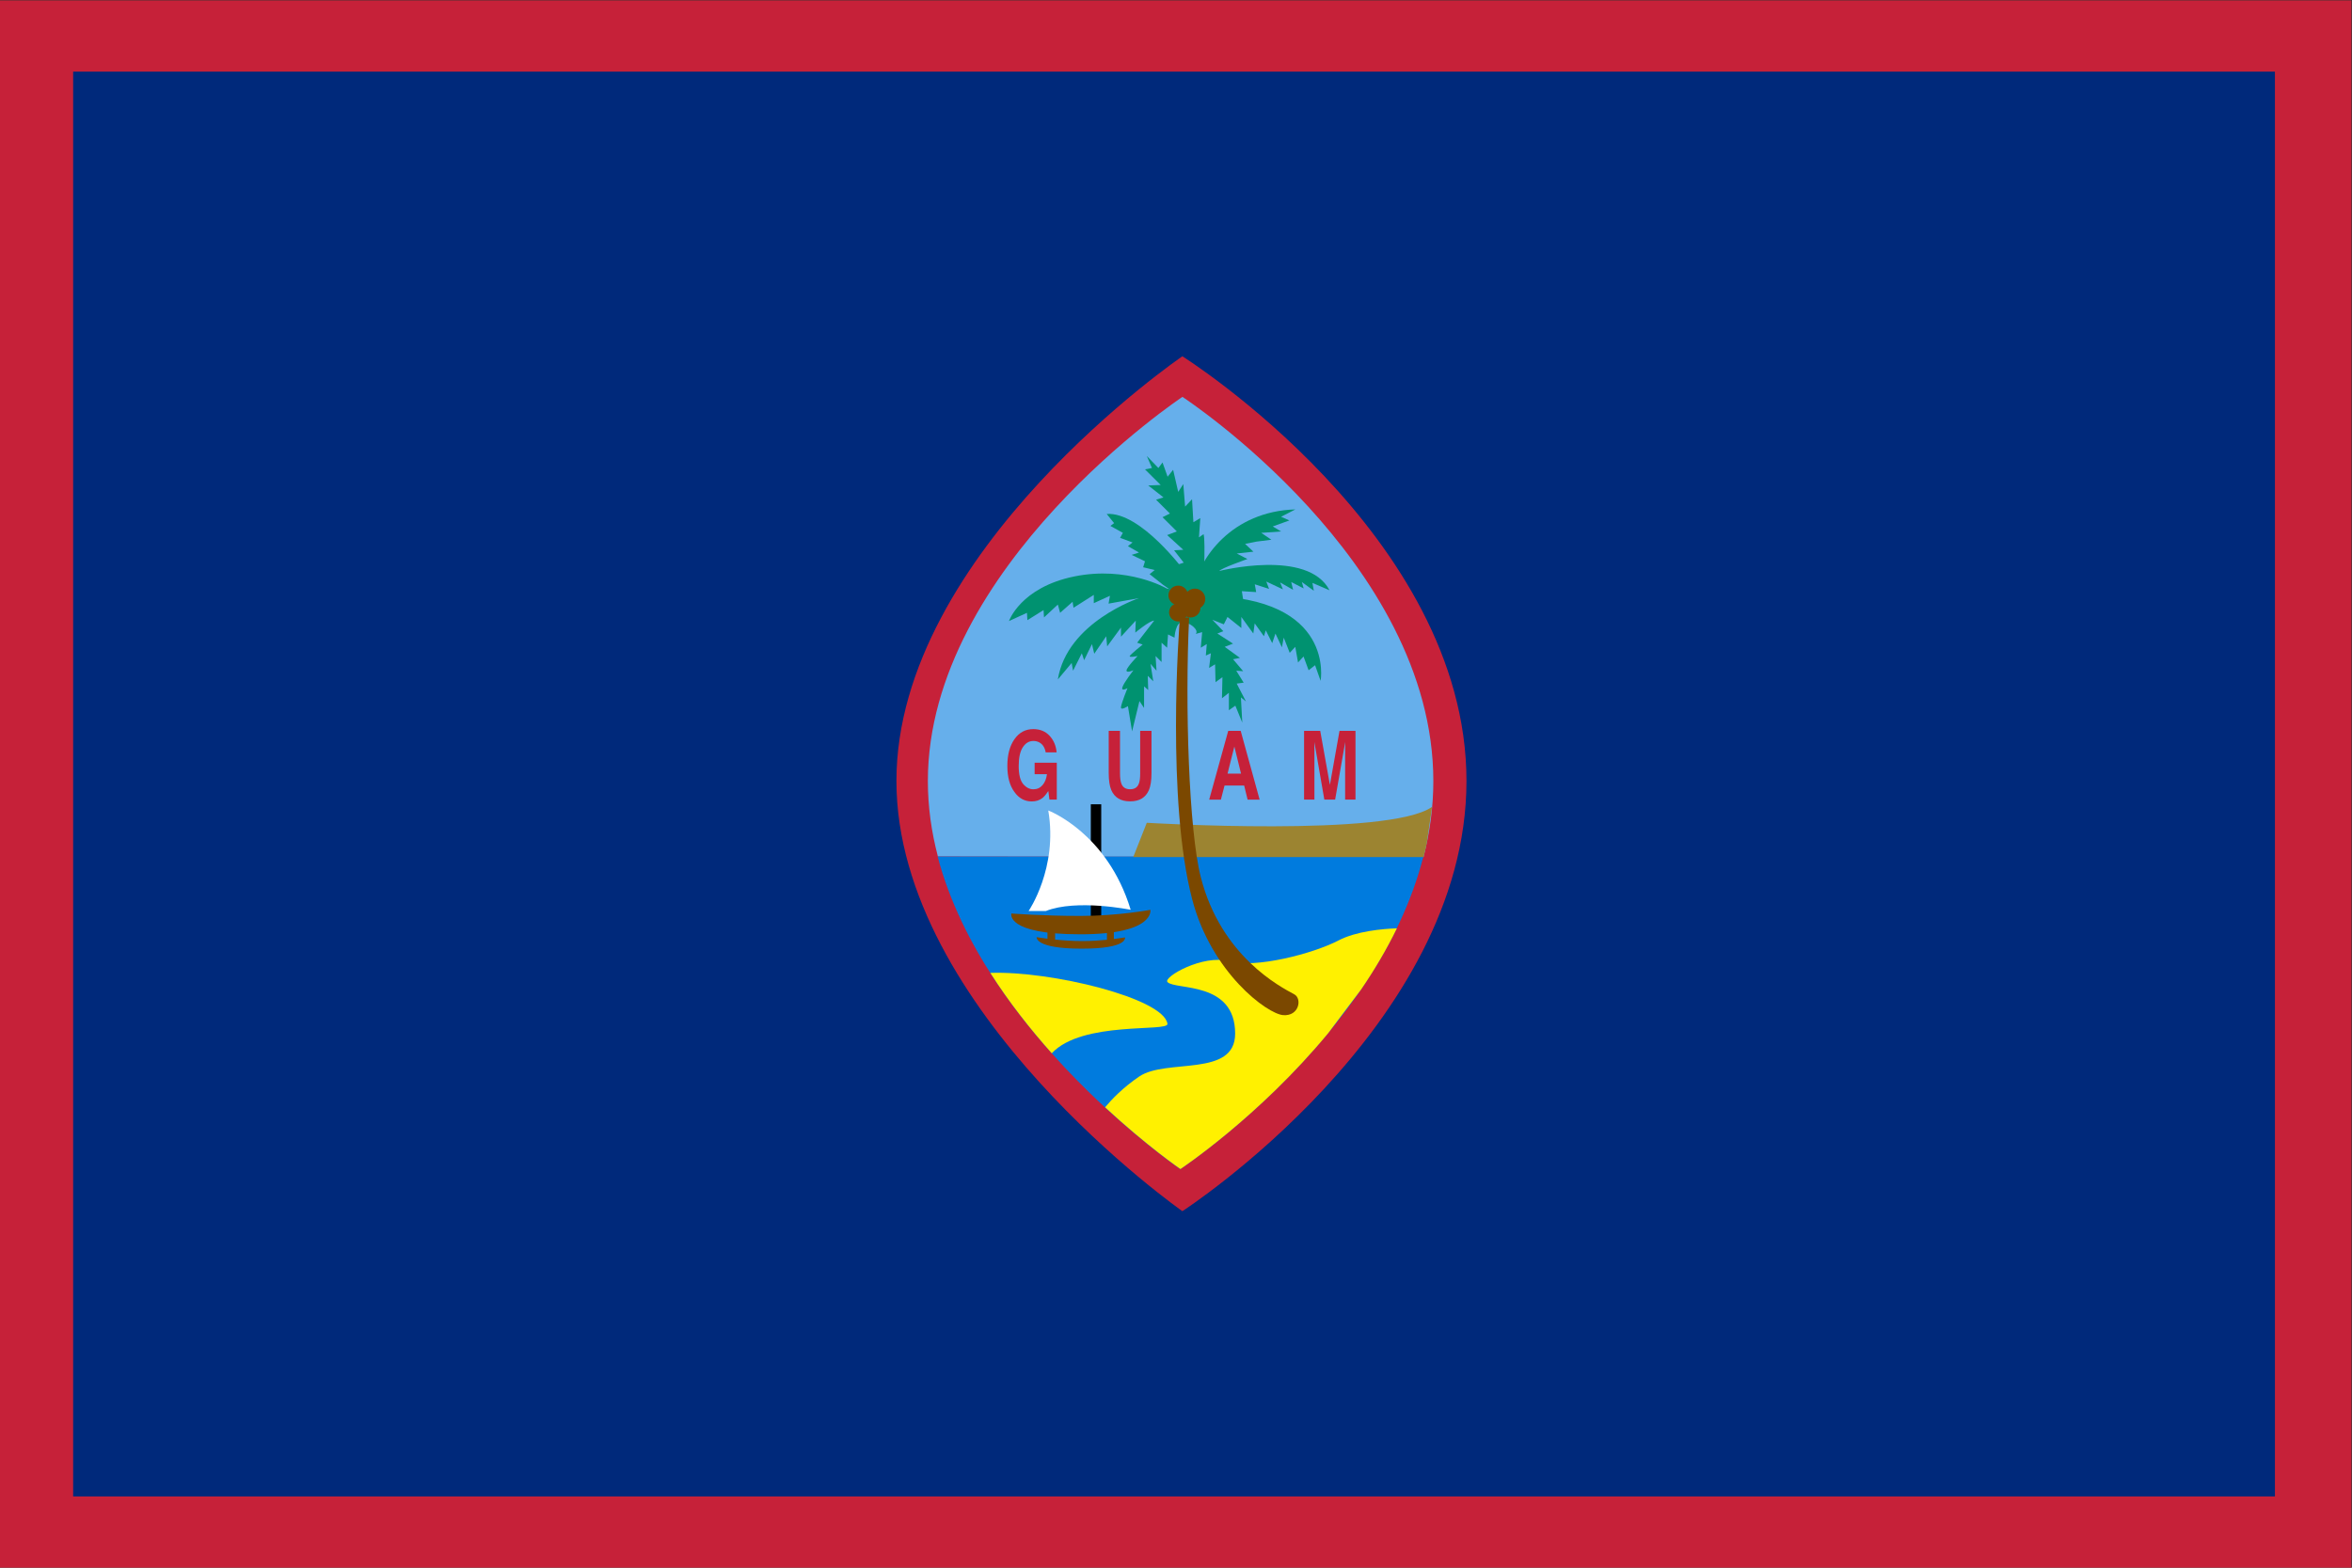 <svg height="586.667" viewBox="0 0 880 586.667" width="880" xmlns="http://www.w3.org/2000/svg" xmlns:xlink="http://www.w3.org/1999/xlink"><rect x="0" y="0" width="880" height="586.667" fill="#333333" stroke="none"/><clipPath id="a"><path d="m0 440h660v-440h-660z" transform="translate(-331.788 -340)"/></clipPath><clipPath id="b"><path d="m0 440h660v-440h-660z" transform="translate(-399.453 -199.439)"/></clipPath><clipPath id="c"><path d="m0 440h660v-440h-660z" transform="translate(-331.203 -111.874)"/></clipPath><clipPath id="d"><path d="m0 440h660v-440h-660z" transform="translate(-401.868 -213.548)"/></clipPath><clipPath id="e"><path d="m0 440h660v-440h-660z" transform="translate(-327.607 -152.644)"/></clipPath><clipPath id="f"><path d="m0 440h660v-440h-660z" transform="translate(-391.985 -179.45)"/></clipPath><clipPath id="g"><path d="m0 440h660v-440h-660z"/></clipPath><clipPath id="h"><path d="m0 440h660v-440h-660z" transform="translate(-315.669 -176.9)"/></clipPath><clipPath id="i"><path d="m0 440h660v-440h-660z" transform="translate(-327.39 -274.834)"/></clipPath><clipPath id="j"><path d="m0 440h660v-440h-660z" transform="translate(-310.563 -295.74)"/></clipPath><clipPath id="k"><path d="m0 440h660v-440h-660z" transform="translate(-321.822 -311.997)"/></clipPath><clipPath id="l"><path d="m0 440h660v-440h-660z" transform="translate(-334.894 -274.322)"/></clipPath><clipPath id="m"><path d="m0 440h660v-440h-660z" transform="translate(-331.098 -266.54)"/></clipPath><clipPath id="n"><path d="m0 440h660v-440h-660z" transform="translate(-296.502 -228.84)"/></clipPath><clipPath id="o"><path d="m0 440h660v-440h-660z" transform="translate(-311.118 -223.003)"/></clipPath><clipPath id="p"><path d="m0 440h660v-440h-660z" transform="translate(-346.374 -230.469)"/></clipPath><clipPath id="q"><path d="m0 440h660v-440h-660z" transform="translate(-373.186 -219.7)"/></clipPath><clipPath id="r"><path d="m0 440h660v-440h-660z" transform="translate(-303.135 -182.929)"/></clipPath><clipPath id="s"><path d="m0 440h660v-440h-660z" transform="translate(-294.157 -212.522)"/></clipPath><clipPath id="t"><path d="m0 440h660v-440h-660z" transform="translate(-335.286 -274.792)"/></clipPath><clipPath id="u"><path d="m0 440h660v-440h-660z" transform="translate(-330.624 -275.639)"/></clipPath><clipPath id="v"><path d="m0 440h660v-440h-660z" transform="translate(-330.624 -270.679)"/></clipPath><clipPath id="w"><path d="m0 440h660v-440h-660z" transform="translate(-334.117 -272.155)"/></clipPath><path d="m0 0h660v440h-660z" fill="#c62139" transform="matrix(1.333 0 0 -1.333 0 586.667)"/><path d="m20.531 420h618v-400h-618z" fill="#00297b" transform="matrix(1.333 0 0 -1.333 0 586.667)"/><path clip-path="url(#a)" d="m0 0s-80.257-54.71-80.257-119.221c0-64.521 80.257-120.779 80.257-120.779s79.743 51.619 79.743 120.779c0 69.156-79.743 119.221-79.743 119.221" fill="#c62139" transform="matrix(1.333 0 0 -1.333 442.384 133.334)"/><path clip-path="url(#b)" d="m0 0c1.761 6.864 2.761 13.991 2.761 21.34 0 61.931-70.426 107.862-70.426 107.862s-71.455-47.485-71.455-107.862c0-7.251 1.017-14.317 2.813-21.159z" fill="#66afeb" transform="matrix(1.333 0 0 -1.333 532.605 320.749)"/><path clip-path="url(#c)" d="m0 0s55.236 36.58 68.227 87.745h-136.336c13.189-50.18 68.109-87.745 68.109-87.745" fill="#007bde" transform="matrix(1.333 0 0 -1.333 441.605 437.501)"/><path clip-path="url(#d)" d="m0 0c-12.083-8.608-80.087-4.475-80.087-4.475l-3.802-9.634h81.468c.339 1.321.65 2.642.93 3.978z" fill="#9c8431" transform="matrix(1.333 0 0 -1.333 535.825 301.936)"/><path clip-path="url(#e)" d="m0 0c-1.036 7.21-32.841 14.931-49.721 14.296 5.27-8.268 11.242-15.834 17.248-22.559 8.575 9.202 32.812 5.884 32.473 8.263" fill="#fff100" transform="matrix(1.333 0 0 -1.333 436.809 383.141)"/><path clip-path="url(#f)" d="m0 0c-4.042-.145-11.376-.79-16.4-3.406-7.247-3.783-23.472-7.917-30.724-5.847-7.247 2.064-18.64-4.475-17.254-5.848 2.298-2.296 18.98.341 18.98-14.456 0-12.385-19.325-6.883-26.923-12.045-4.579-3.101-7.773-6.471-9.586-8.639 11.861-10.977 21.149-17.335 21.149-17.335s22.021 14.585 41.521 38.2l9.171 12.17c3.696 5.413 7.124 11.157 10.066 17.206" fill="#fff100" transform="matrix(1.333 0 0 -1.333 522.646 347.4)"/><path clip-path="url(#g)" d="m306.171 182.836h2.924v31.481h-2.924z" transform="matrix(1.333 0 0 -1.333 0 586.667)"/><path clip-path="url(#h)" d="m0 0s-1.199-.211-3.106-.454v2.457h-1.942v-2.668c-1.988-.201-4.398-.367-6.925-.367-2.684 0-5.392.196-7.627.424v2.544h-2.14v-2.302c-1.848.232-3.042.433-3.042.433s-.585-3.225 12.622-3.225c13.201 0 12.166 3.158 12.166 3.158" fill="#7b4800" transform="matrix(1.333 0 0 -1.333 420.892 350.799)"/><g fill="#009270"><path clip-path="url(#i)" d="m0 0s-11.007 6.451-26.021 3.359c-15.014-3.096-18.254-12.509-18.254-12.509l5.047 2.317.129-2.064 4.533 2.838.128-2.065 3.884 3.608.637-2.317 3.498 3.096.263-1.677 5.691 3.613v-2.323l4.533 2.07-.386-2.199 8.545 1.544s-20.196-6.705-22.781-22.833l3.878 4.635.392-2.183 2.456 4.898.649-1.935 2.2 4.515.643-2.704 3.363 4.903.263-2.844 3.878 5.29v-2.57l4.146 4.516-.128-3.365s4.012 3.365 5.299 3.365l-4.784-6.199 1.555-.516s-3.368-2.709-3.626-3.225c-.257-.511 2.205 0 2.205 0s-2.982-3.092-3.111-4 1.942 0 1.942 0-2.72-3.478-3.106-4.779c-.392-1.29 1.421-.253 1.421-.253s-1.679-4.129-1.813-5.29c-.129-1.151 1.942.263 1.942.263l1.169-7.096 2.071 8.506 1.293-1.936v6.069l1.164-1.026-.129 3.989 1.55-1.543-.772 4.903 1.678-1.926-.257 4.119 1.679-1.683v5.424l1.555-1.408.258 3.726 1.813-.898s.257 4.515 2.334 4.386c2.064-.118 4.655-2.317 3.62-3.344l1.813.501-.386-4.371 1.678 1.026-.257-3.225 1.421.645-.514-4.123 1.684 1.016.123-5.016 1.936 1.409-.129-5.925 1.942 1.538v-4.898l1.814 1.28 1.947-4.768-.392 7.096 1.427-1.156-2.597 5.026 1.948.264-2.076 3.359 1.941-.144-2.842 3.36 1.936.382-4.276 3.101 2.334.898-4.404 2.844 1.685.645-3.101 3.225 3.235-1.29 1.03 2.065 3.882-3.102v3.102l3.364-4.645.391 2.844 2.592-3.618.515 1.672 1.812-3.608.902 2.7 1.812-3.871.515 2.72 1.684-4.263 1.556 1.682.778-4.391 1.544 1.682 1.422-3.871 1.813 1.419 1.555-4.392s4.27 23.488-32.361 23.88l-10.873 2.054" transform="matrix(1.333 0 0 -1.333 436.52 220.222)"/><path clip-path="url(#j)" d="m0 0 2.065-2.57-1.035-.785 3.497-1.935-.777-1.414 3.497-1.291-1.299-1.037 3.112-1.796-2.07-.655 3.749-1.801-.515-1.673 3.234-.779-1.421-1.156 3.749-2.978 4.276-2.962 2.977 1.027-1.17 5.687s-12.294 16.773-21.869 16.128" transform="matrix(1.333 0 0 -1.333 414.084 192.346)"/><path clip-path="url(#k)" d="m0 0 1.427-3.344-1.948-.392 4.404-4.387-3.497-.129 4.276-3.35-2.077-.655 3.89-3.87-2.077-1.028 4.013-3.999-2.714-1.027 4.533-4.134-2.591-.134 2.713-3.473-2.456-.78s2.977-5.543 2.843-7.87l5.047-.253s.778 14.967.134 16.902l-1.298-.903.386 5.419-1.942-1.167-.38 6.451-1.947-2.059-.509 6.322-1.428-2.199-1.427 6.199-1.55-1.935-1.427 3.994-1.164-1.543-3.234 3.354" transform="matrix(1.333 0 0 -1.333 429.096 170.671)"/><path clip-path="url(#l)" d="m0 0c1.428 9.032 10.879 22.192 28.612 22.708l-4.017-2.064 2.333-1.033-4.661-1.682 2.328-1.409-5.563-.392 2.843-1.936-4.136-.516-3.24-.645 2.328-2.188-4.661-.511 2.982-1.553s-7.38-2.581-7.895-3.36c0 0 24.857 6.322 30.94-5.409l-4.796 2.065.392-2.199-3.363 2.452.514-1.807-3.491 1.807.515-2.188-3.627 2.064.778-1.946-4.662 2.199.778-2.064-4.012 1.29.392-2.188-4.018.252.391-2.58-12.428.263-1.556 2.58" transform="matrix(1.333 0 0 -1.333 446.525 220.904)"/></g><path clip-path="url(#m)" d="m0 0 2.59.17c-1.21-24.607-.075-59.887 3.276-72.948 5.691-22.187 22.284-30.734 26.232-32.86 2.24-1.197 1.38-6.188-3.111-5.847-4.481.345-20.138 11.875-25.542 32.518-7.241 27.698-3.726 76.082-3.445 78.967" fill="#7b4800" transform="matrix(1.333 0 0 -1.333 441.465 231.28)"/><g fill="#c62139"><path clip-path="url(#n)" d="m0 0h-3.07c-.24 1.321-.819 2.25-1.738 2.761-.514.294-1.082.433-1.707.433-1.211 0-2.193-.572-2.965-1.754-.779-1.167-1.165-2.942-1.165-5.29 0-2.379.421-4.051 1.258-5.053.836-.975 1.79-1.47 2.86-1.47 1.047 0 1.901.387 2.573 1.171.667.774 1.077 1.801 1.24 3.076h-3.462v3.215h6.223v-10.353h-2.065l-.315 2.41c-.603-.918-1.141-1.563-1.621-1.945-.824-.655-1.836-.98-3.041-.98-1.977 0-3.603.887-4.86 2.663-1.316 1.775-1.977 4.211-1.977 7.297 0 3.122.666 5.635 2 7.519 1.322 1.884 3.082 2.823 5.276 2.823 1.895 0 3.421-.624 4.574-1.868 1.146-1.238 1.813-2.792 1.982-4.655" transform="matrix(1.333 0 0 -1.333 395.336 281.547)"/><path clip-path="url(#o)" d="m0 0v11.865h3.17v-11.865c0-1.321.129-2.287.369-2.9.38-1.079 1.199-1.626 2.474-1.626 1.258 0 2.082.547 2.462 1.626.246.613.357 1.579.357 2.9v11.865h3.176v-11.865c0-2.044-.246-3.639-.737-4.789-.924-2.085-2.673-3.133-5.264-3.133-2.585 0-4.346 1.037-5.27 3.133-.491 1.14-.737 2.745-.737 4.789" transform="matrix(1.333 0 0 -1.333 414.825 289.329)"/><path clip-path="url(#p)" d="m0 0 1.875-7.594h-3.781zm-1.719 4.406-5.343-19.312h3.281l1.031 3.968h5.5l.969-3.968h3.375l-5.313 19.312z" transform="matrix(1.333 0 0 -1.333 461.832 279.375)"/><path clip-path="url(#q)" d="m0 0 2.696 15.168h4.487v-19.292h-2.907v13.042c0 .382.006.909.012 1.584.006.677.012 1.198.012 1.559l-2.831-16.185h-3.031l-2.806 16.185c0-.361.006-.882.012-1.559.005-.675.011-1.202.011-1.584v-13.042h-2.907v19.292h4.539l2.714-15.168" transform="matrix(1.333 0 0 -1.333 497.581 293.734)"/></g><path clip-path="url(#r)" d="m0 0c10.703 0 19.681 1.714 19.681 1.714s1.375-6.875-19.681-6.875-19.331 5.843-19.331 5.843 8.634-.682 19.331-.682" fill="#7b4800" transform="matrix(1.333 0 0 -1.333 404.18 342.762)"/><path clip-path="url(#s)" d="m0 0s16.57-6.198 23.132-27.879c0 0-15.189 3.091-23.822-.347h-4.831c0 .011 8.288 12.046 5.521 28.226" fill="#fff" transform="matrix(1.333 0 0 -1.333 392.209 303.305)"/><g fill="#7b4800"><path clip-path="url(#t)" d="m0 0c1.614 0 2.93-1.311 2.93-2.921 0-1.615-1.316-2.921-2.93-2.921-1.62 0-2.931 1.306-2.931 2.921 0 1.61 1.311 2.921 2.931 2.921" transform="matrix(1.333 0 0 -1.333 447.049 220.277)"/><path clip-path="url(#u)" d="m0 0c1.515 0 2.743-1.218 2.743-2.73 0-1.513-1.228-2.741-2.743-2.741s-2.743 1.228-2.743 2.741c0 1.512 1.228 2.73 2.743 2.73" transform="matrix(1.333 0 0 -1.333 440.832 219.148)"/><path clip-path="url(#v)" d="m0 0c1.416 0 2.562-1.135 2.562-2.549 0-1.409-1.146-2.56-2.562-2.56-1.415 0-2.562 1.151-2.562 2.56 0 1.414 1.147 2.549 2.562 2.549" transform="matrix(1.333 0 0 -1.333 440.832 225.762)"/><path clip-path="url(#w)" d="m0 0c1.521 0 2.749-1.223 2.749-2.735s-1.228-2.73-2.749-2.73c-1.516 0-2.743 1.218-2.743 2.73s1.227 2.735 2.743 2.735" transform="matrix(1.333 0 0 -1.333 445.489 223.794)"/></g></svg>